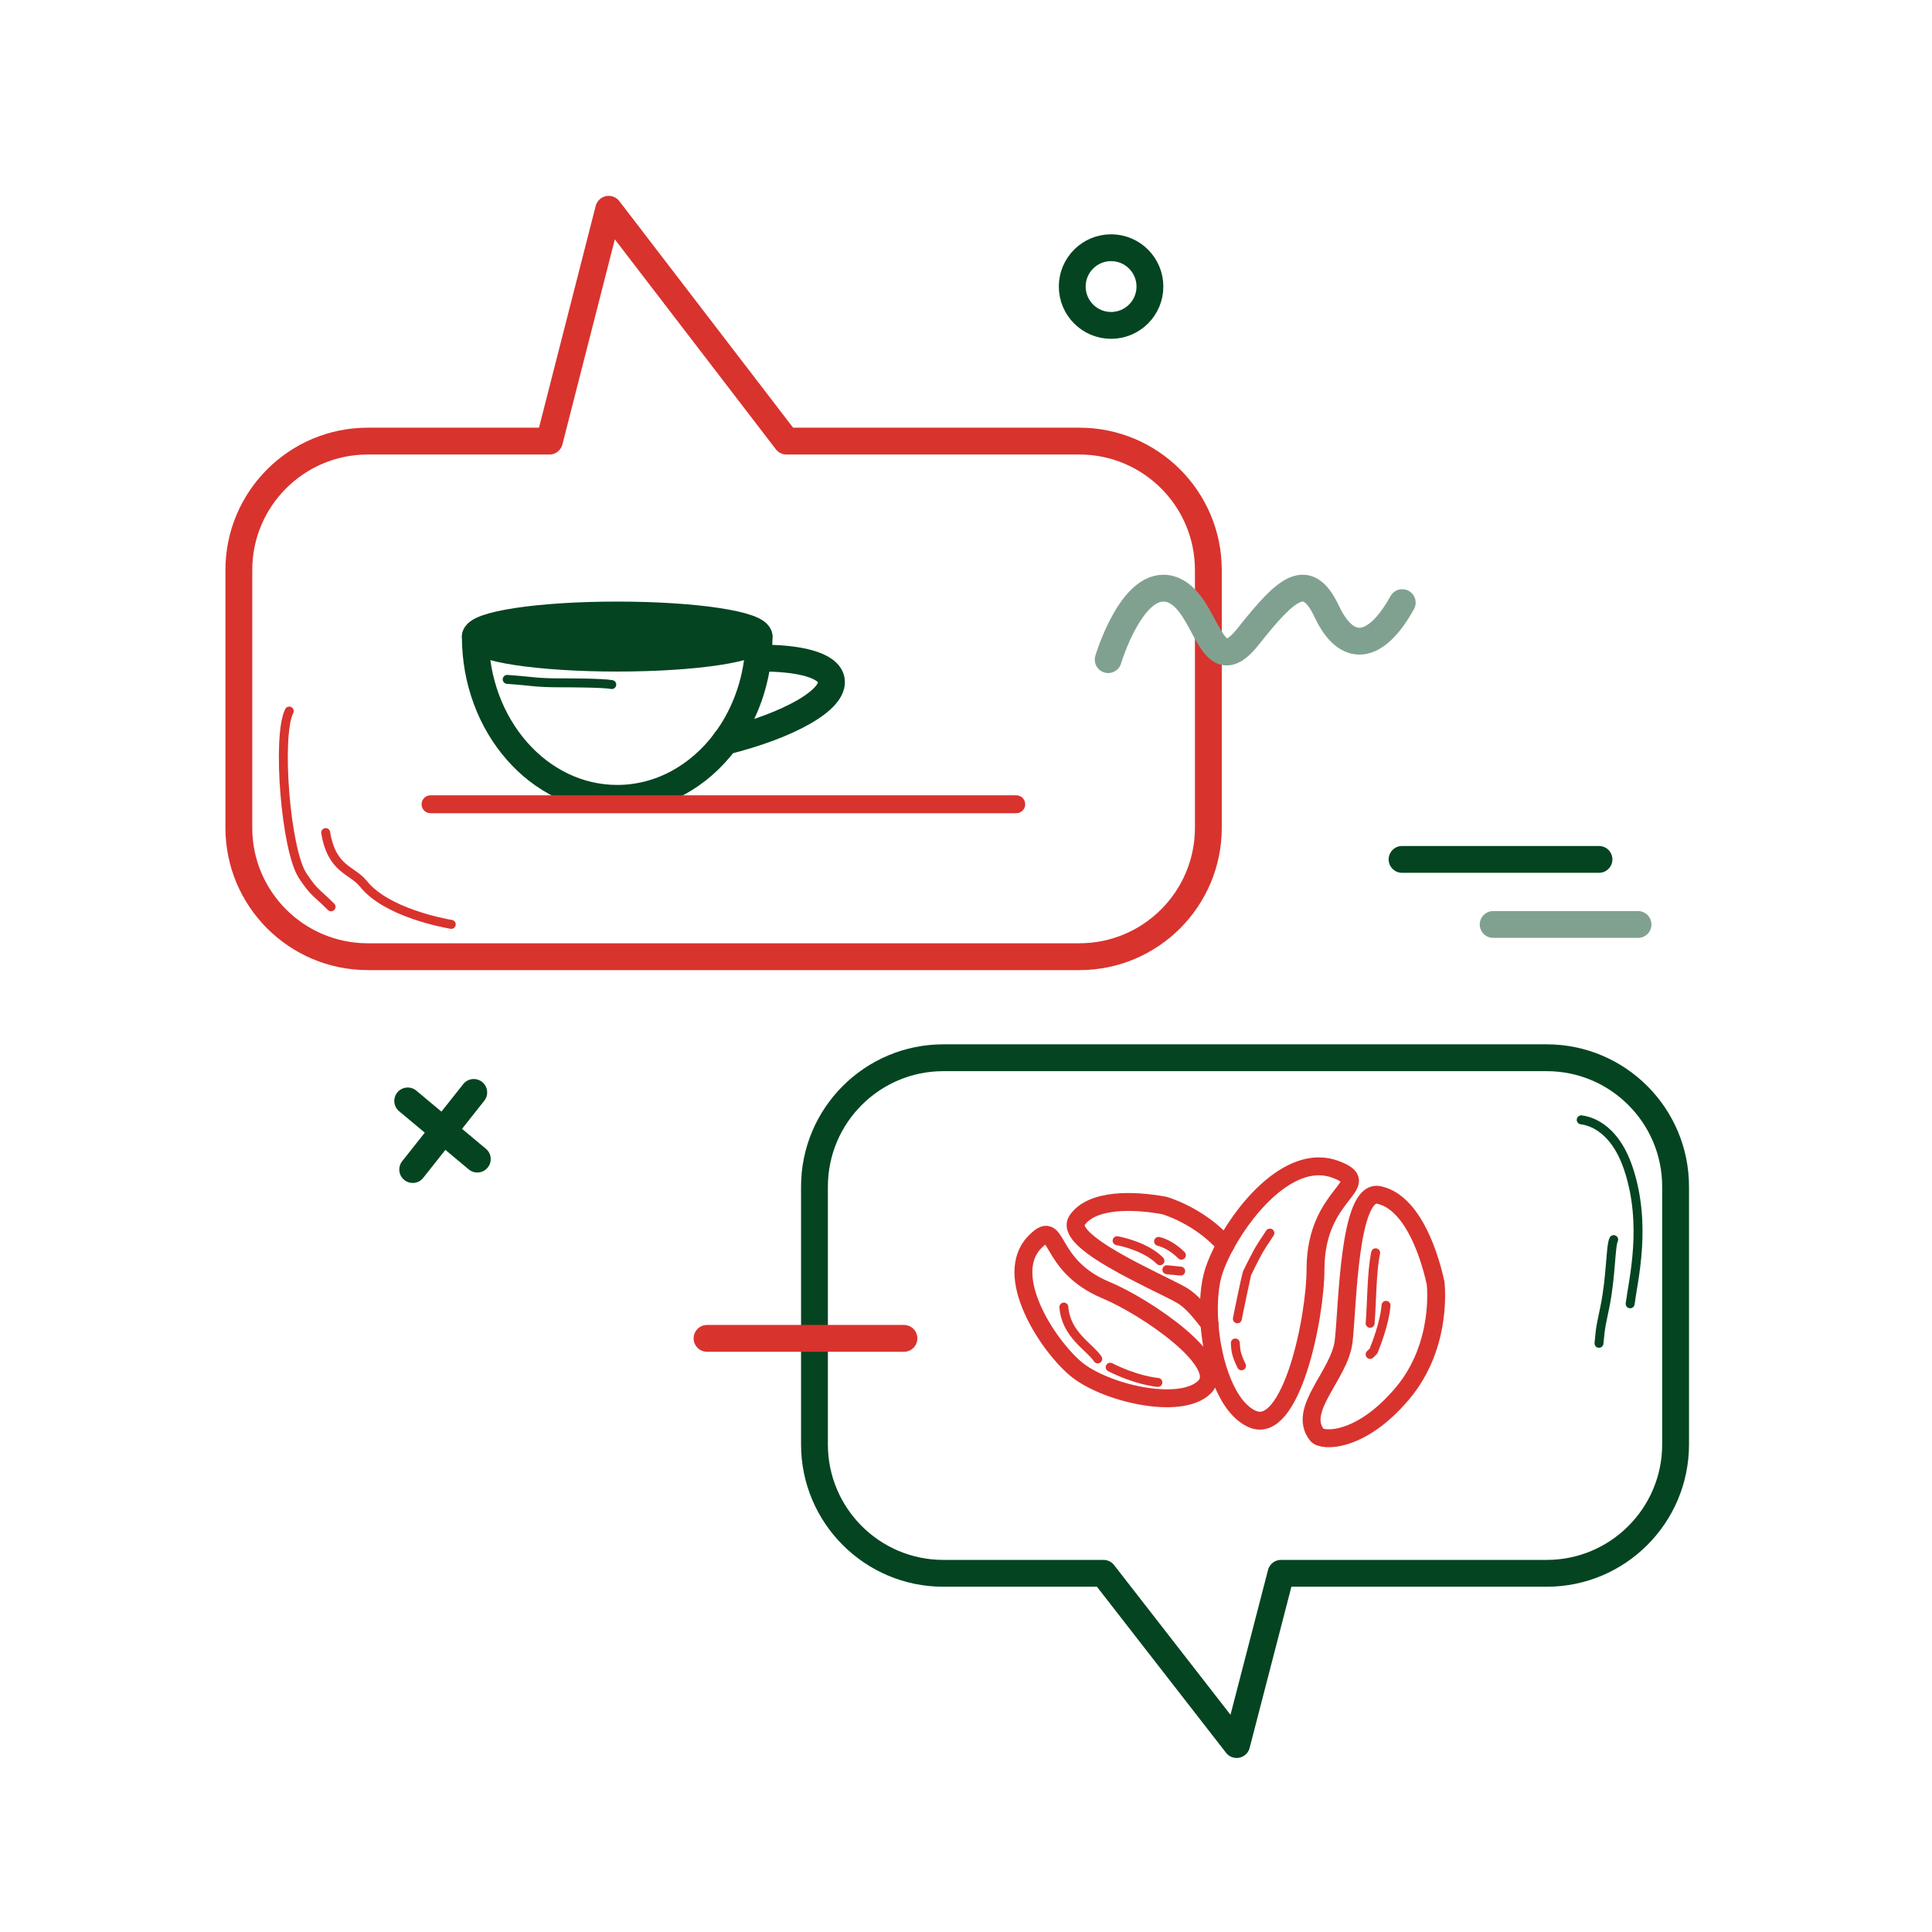<?xml version="1.0" encoding="UTF-8" standalone="no"?><!DOCTYPE svg PUBLIC "-//W3C//DTD SVG 1.1//EN" "http://www.w3.org/Graphics/SVG/1.1/DTD/svg11.dtd"><svg width="100%" height="100%" viewBox="0 0 4500 4500" version="1.1" xmlns="http://www.w3.org/2000/svg" xmlns:xlink="http://www.w3.org/1999/xlink" xml:space="preserve" xmlns:serif="http://www.serif.com/" style="fill-rule:evenodd;clip-rule:evenodd;stroke-linecap:round;stroke-linejoin:round;stroke-miterlimit:1.5;"><rect id="Artboard9" x="0" y="0" width="4500" height="4500" style="fill:none;"/><path d="M1767.99,1482.68c0,17.061 -0.996,33.858 -2.926,50.321" style="fill:none;stroke:#044421;stroke-width:62.5px;"/><path d="M1765.07,1533c-8.597,73.33 -35.718,140.015 -75.812,193.726" style="fill:none;stroke:#044421;stroke-width:62.5px;"/><path d="M1689.26,1726.73c-60.632,81.226 -150.934,132.782 -251.712,132.782c-182.38,-0 -330.45,-168.852 -330.45,-376.829" style="fill:none;stroke:#044421;stroke-width:62.5px;"/><path d="M1002.74,1873.31l1364.32,-0" style="fill:none;stroke:#d9332e;stroke-width:41.67px;"/><path d="M2570.28,3664.57l-373.004,-0c-165.697,-0 -300.221,-134.525 -300.221,-300.221l0,-600.442c0,-165.696 134.524,-300.221 300.221,-300.221l1405.27,0c165.697,0 300.221,134.525 300.221,300.221l0,600.442c0,165.696 -134.524,300.221 -300.221,300.221l-618.814,-0l-103.364,398.827l-310.09,-398.827Z" style="fill:none;stroke:#044421;stroke-width:62.5px;"/><path d="M1831.89,1027.42l682.376,-0c165.696,-0 300.221,134.524 300.221,300.221l-0,600.441c-0,165.697 -134.525,300.221 -300.221,300.221l-1657.73,0c-165.697,0 -300.221,-134.524 -300.221,-300.221l-0,-600.441c-0,-165.697 134.524,-300.221 300.221,-300.221l423.144,-0l138.052,-539.946l414.155,539.946Z" style="fill:none;stroke:#d9332e;stroke-width:62.5px;"/><path d="M1646.83,3117.32l458.665,-0" style="fill:none;stroke:#d9332e;stroke-width:62.5px;"/><path d="M3265.68,2001.71l458.666,0" style="fill:none;stroke:#044421;stroke-width:62.5px;"/><path d="M3477.88,2153.29l337.404,-0" style="fill:none;stroke:#81a190;stroke-width:62.5px;"/><circle cx="2587.93" cy="667.443" r="90.454" style="fill:none;stroke:#044421;stroke-width:62.5px;"/><g><path d="M949.648,2564.28l162.106,135.454" style="fill:none;stroke:#044421;stroke-width:62.5px;"/><path d="M961.26,2724.06l142.193,-179.578" style="fill:none;stroke:#044421;stroke-width:62.5px;"/></g><path d="M1107.09,1482.68c0,-27.731 148.07,-50.244 330.45,-50.244c182.381,-0 330.45,22.513 330.45,50.244c0,27.73 -148.069,50.244 -330.45,50.244c-182.38,-0 -330.45,-22.514 -330.45,-50.244Z" style="fill:#044421;stroke:#044421;stroke-width:62.5px;"/><path d="M1765.07,1533c96.515,-1.408 164.598,16.418 171.129,50.411c8.835,45.99 -97.93,106.241 -246.941,143.315" style="fill:none;stroke:#044421;stroke-width:62.5px;"/><path d="M2816.99,3083.08c-3.44,-46.747 -0.067,-91.398 10.57,-123.446c5.849,-17.622 14.936,-38.145 26.619,-59.657" style="fill:none;stroke:#d9332e;stroke-width:41.67px;"/><path d="M2854.18,2899.97c52.606,-96.863 157.833,-213.774 256.953,-176.124c96.51,36.66 -46.558,50.59 -47.031,231.191c-0.314,119.618 -57.73,387.332 -146.073,350.611c-59.145,-24.585 -94.07,-127.882 -101.038,-222.575" style="fill:none;stroke:#d9332e;stroke-width:41.67px;"/><path d="M2504.85,3187.49c-65.971,-56.193 -169.865,-216.017 -95.311,-293.702c59.399,-61.895 24.98,52.088 166.705,111.253c93.869,39.187 285.973,170.277 229.115,225.903c-56.858,55.627 -234.539,12.739 -300.509,-43.454Z" style="fill:none;stroke:#d9332e;stroke-width:41.67px;"/><path d="M3343.71,2988.01c-0,0 18.446,143.724 -76.83,257.109c-98.227,116.897 -187.541,111.878 -199.1,97.502c-47.645,-59.256 52.344,-139.047 61.816,-218.345c9.473,-79.298 11.345,-355.849 82.165,-340.931c70.819,14.918 112.863,118.315 131.949,204.665Z" style="fill:none;stroke:#d9332e;stroke-width:41.67px;"/><path d="M2816.99,3083.08c-19.978,-25.139 -40.448,-52.753 -66.302,-67.171c-59.291,-33.065 -275.948,-124.542 -241.774,-173.862c34.173,-49.319 128.731,-47.818 202.616,-34.303c0,-0 81.25,22.362 142.649,92.233" style="fill:none;stroke:#d9332e;stroke-width:41.67px;"/><path d="M2581.19,1536.43c-0,-0 56.176,-188.987 144.46,-164.269c88.284,24.718 89.247,226.933 181.158,110.858c91.911,-116.075 138.057,-155.295 183.777,-58.209c45.721,97.086 112.779,92.175 175.494,-21.154" style="fill:none;stroke:#81a190;stroke-width:62.5px;"/><path d="M1181.38,1582.42c64.688,4.621 63.913,8.051 128.822,8.051c9.184,0 94.604,0 114.732,4.026" style="fill:none;stroke:#044421;stroke-width:20.83px;"/><path d="M3204.18,2917.98c-9.434,44.024 -8.848,115.835 -12.882,164.248" style="fill:none;stroke:#d9332e;stroke-width:20.83px;"/><path d="M3228.33,3040.36c-0.732,8.782 -3.559,42.714 -28.985,106.278l-8.051,8.052" style="fill:none;stroke:#d9332e;stroke-width:20.83px;"/><path d="M2477.94,3044.38c4.984,64.8 60.165,92.662 78.903,120.77" style="fill:none;stroke:#d9332e;stroke-width:20.83px;"/><path d="M2585.83,3184.48c59.35,29.675 101.837,34.396 111.11,35.426" style="fill:none;stroke:#d9332e;stroke-width:20.83px;"/><path d="M2957.8,2872.08c-30.021,45.032 -28.944,45.006 -53.14,93.396c-1.205,2.411 -21.392,98.215 -22.543,106.278" style="fill:none;stroke:#d9332e;stroke-width:20.83px;"/><path d="M2877.29,3128.12c1.257,11.318 -1.154,21.847 14.492,53.139" style="fill:none;stroke:#d9332e;stroke-width:20.83px;"/><path d="M2601.93,2889.8c8.646,1.729 66.424,13.285 99.837,46.698" style="fill:none;stroke:#d9332e;stroke-width:20.83px;"/><path d="M2717.87,2957.43c0.003,-0 0,-0 32.206,3.22" style="fill:none;stroke:#d9332e;stroke-width:20.83px;"/><path d="M2698.55,2891.41c4.822,1.206 27.912,6.978 53.139,32.206" style="fill:none;stroke:#d9332e;stroke-width:20.83px;"/><path d="M3682.95,2608.3c12.551,1.793 75.677,10.811 110.077,114.009c43.824,131.467 10.805,259.523 3.932,314.507" style="fill:none;stroke:#044421;stroke-width:20.83px;"/><path d="M3758.59,2887.3c-7.551,15.102 -6.011,84.401 -20.129,154.989c-8.795,43.976 -10.091,42.563 -14.089,86.552" style="fill:none;stroke:#044421;stroke-width:20.83px;"/><path d="M673.65,1656.16c-29.337,58.674 -8.221,324.189 31.451,383.699c27.751,41.628 30.615,36.905 66.046,72.337" style="fill:none;stroke:#d9332e;stroke-width:20.83px;"/><path d="M758.567,1939.22c14.547,87.282 61.293,86.051 88.062,119.512c53.533,66.917 186.708,91.13 204.43,94.352" style="fill:none;stroke:#d9332e;stroke-width:20.83px;"/></svg>